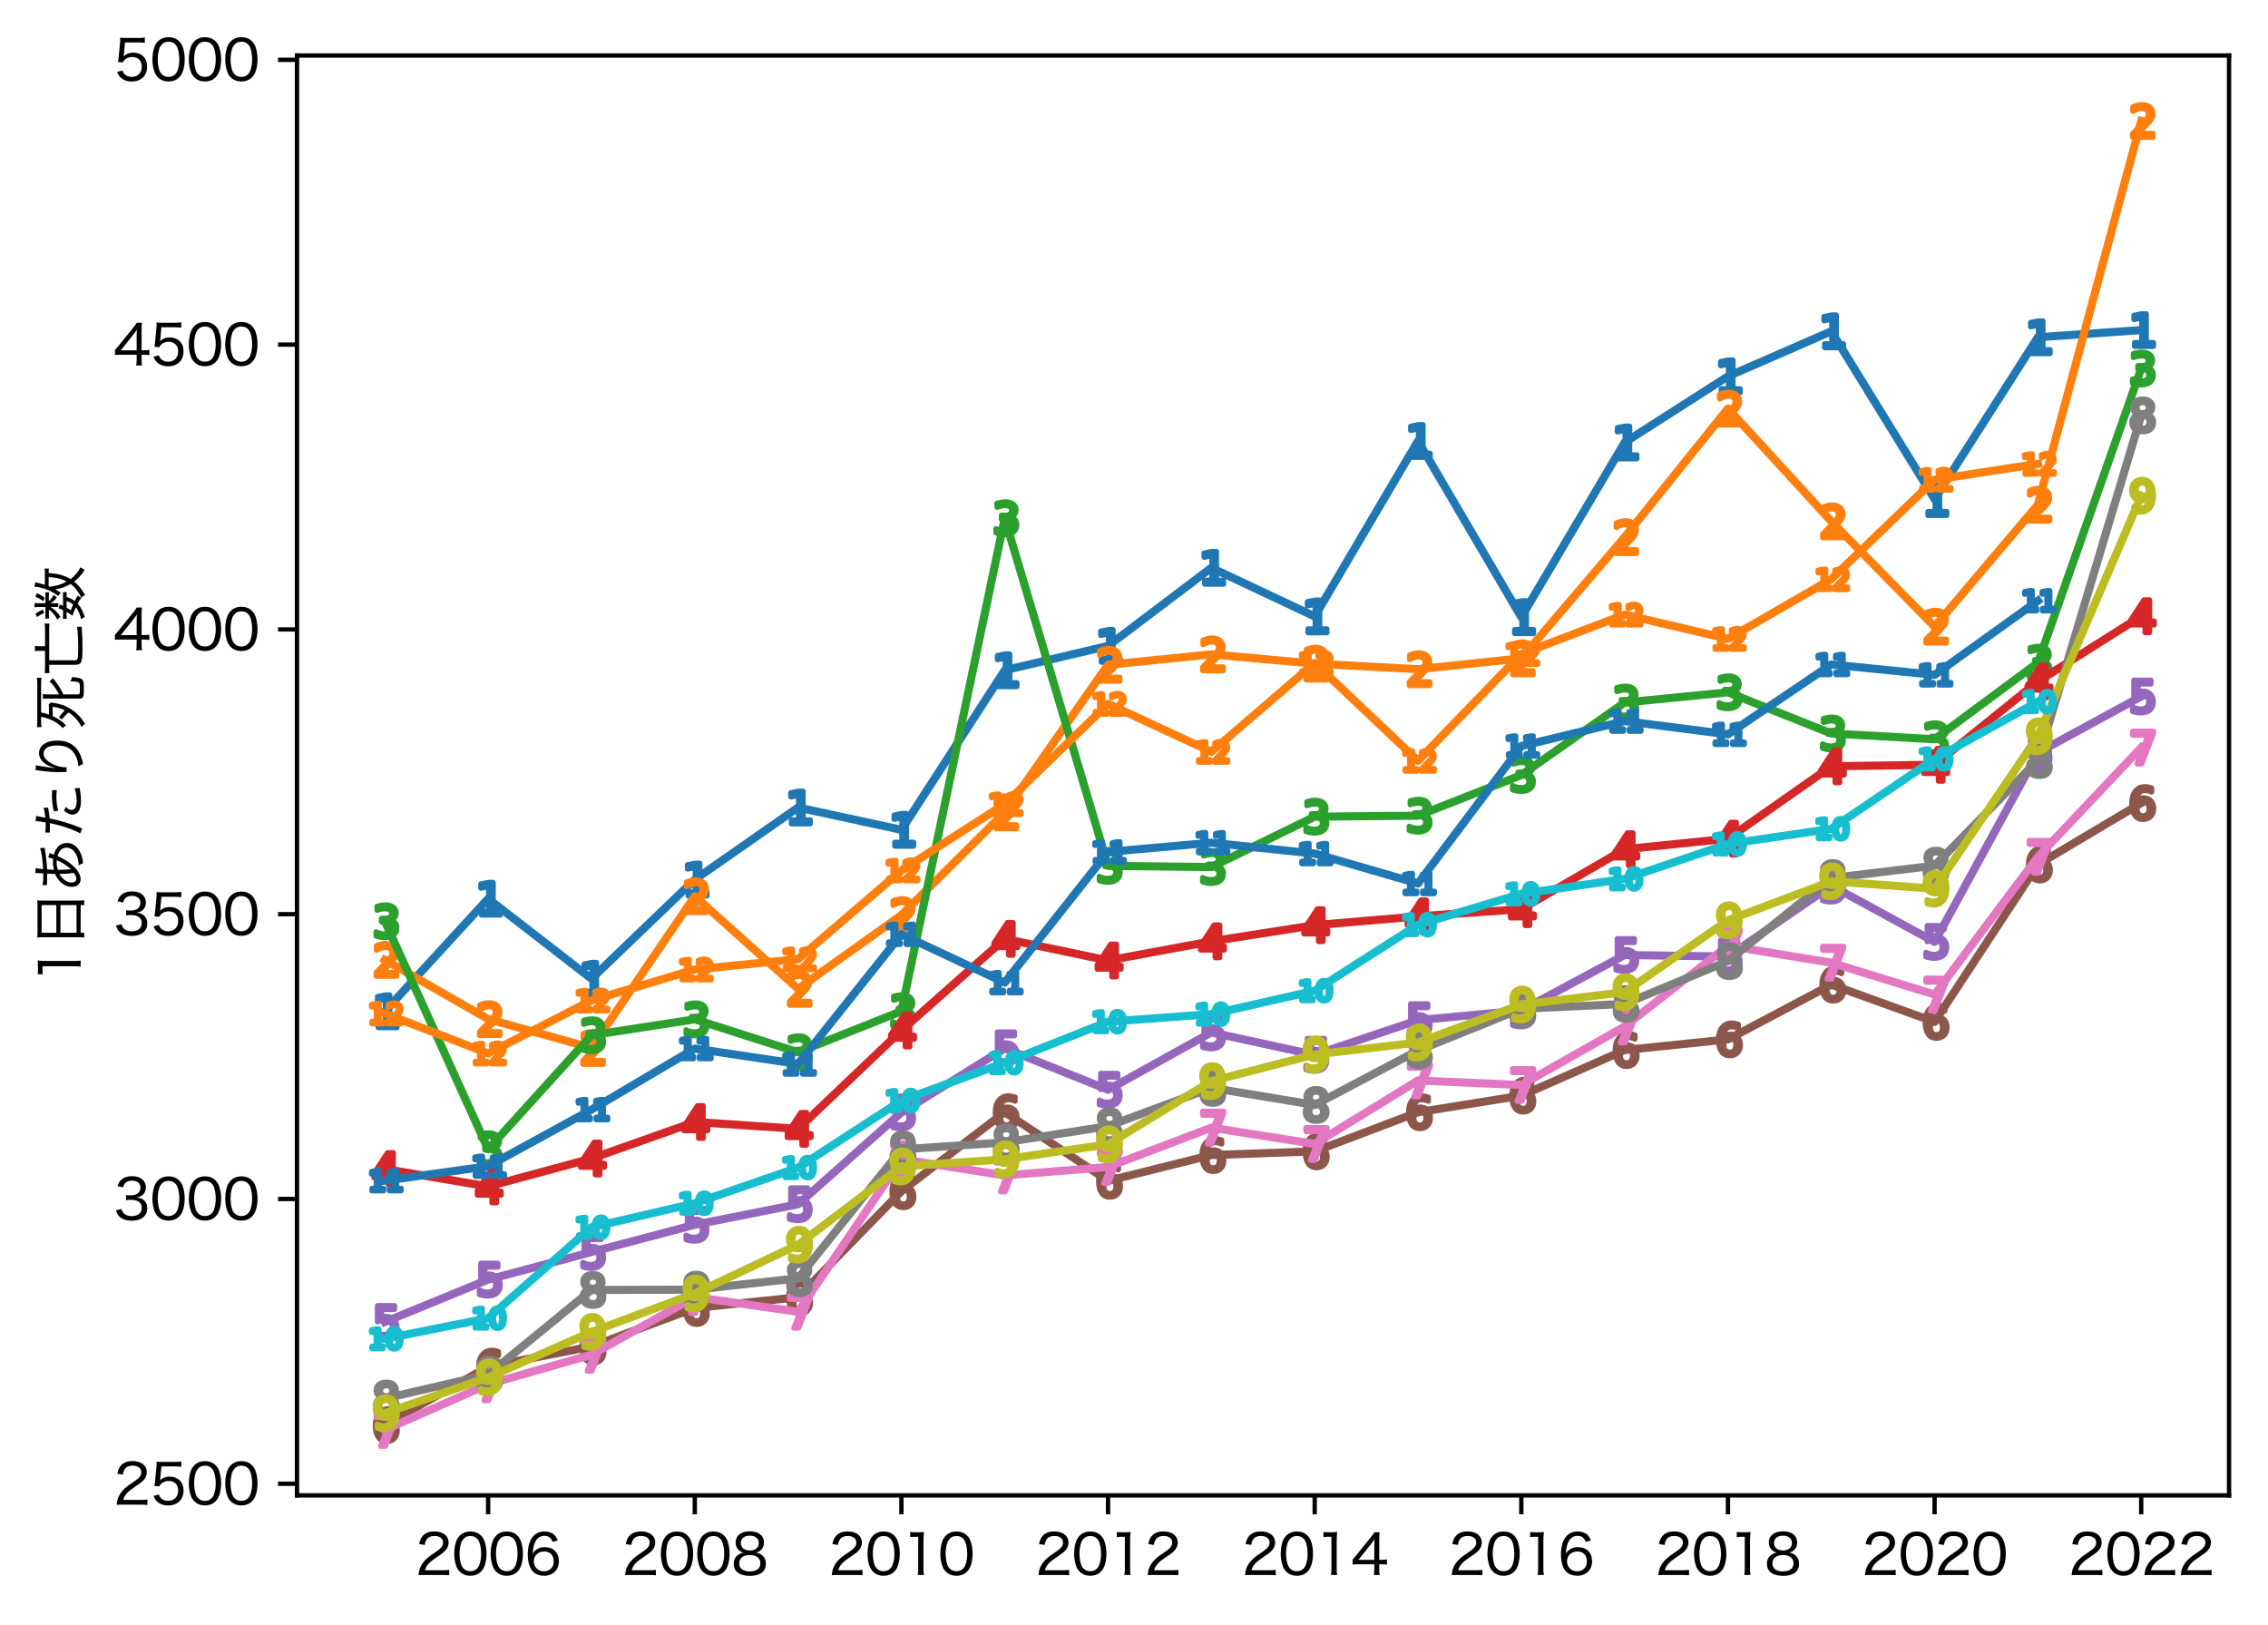 <?xml version="1.0" encoding="utf-8" standalone="no"?>
<!DOCTYPE svg PUBLIC "-//W3C//DTD SVG 1.1//EN"
  "http://www.w3.org/Graphics/SVG/1.1/DTD/svg11.dtd">
<svg xmlns:xlink="http://www.w3.org/1999/xlink" width="419.218pt" height="300.331pt" viewBox="0 0 419.218 300.331" xmlns="http://www.w3.org/2000/svg" version="1.1">
 <defs>
  <style type="text/css">*{stroke-linejoin: round; stroke-linecap: butt}</style>
 </defs>
 <g id="figure_1">
  <g id="patch_1">
   <path d="M 0 300.331 
L 419.218 300.331 
L 419.218 0 
L 0 0 
z
" style="fill: #ffffff"/>
  </g>
  <g id="axes_1">
   <g id="patch_2">
    <path d="M 54.898 276.372 
L 412.018 276.372 
L 412.018 10.26 
L 54.898 10.26 
z
" style="fill: #ffffff"/>
   </g>
   <g id="matplotlib.axis_1">
    <g id="xtick_1">
     <g id="line2d_1">
      <defs>
       <path id="m4037889932" d="M 0 0 
L 0 3.5 
" style="stroke: #000000; stroke-width: 0.8"/>
      </defs>
      <g>
       <use xlink:href="#m4037889932" x="90.228" y="276.372" style="stroke: #000000; stroke-width: 0.8"/>
      </g>
     </g>
     <g id="text_1">
      <!-- 2006 -->
      <g transform="translate(76.769 291.081) scale(0.1 -0.1)">
       <defs>
        <path id="HiraginoSans-W4-32" d="M 3078 0 
C 3424 0 3642 -6 3917 -32 
L 3917 589 
C 3693 557 3430 544 3091 544 
L 1114 544 
C 1280 1114 1606 1478 2451 2042 
C 3181 2528 3341 2656 3546 2912 
C 3738 3142 3846 3443 3846 3744 
C 3846 4525 3200 5030 2202 5030 
C 1613 5030 1158 4858 858 4518 
C 640 4269 531 4026 442 3565 
L 1088 3469 
C 1139 3782 1190 3936 1306 4102 
C 1491 4371 1792 4506 2208 4506 
C 2816 4506 3206 4211 3206 3744 
C 3206 3360 2995 3085 2387 2675 
C 1754 2246 1600 2138 1389 1952 
C 979 1594 710 1229 544 806 
C 448 563 429 461 365 -26 
C 576 -6 678 0 1107 0 
L 3078 0 
z
" transform="scale(0.016)"/>
        <path id="HiraginoSans-W4-30" d="M 2144 -90 
C 2758 -90 3232 141 3565 602 
C 3846 998 4019 1696 4019 2464 
C 4019 3002 3936 3501 3770 3949 
C 3693 4160 3558 4371 3379 4550 
C 3078 4858 2650 5024 2157 5024 
C 1498 5024 986 4742 666 4205 
C 435 3834 288 3142 288 2458 
C 288 1939 371 1434 538 986 
C 614 768 749 563 928 384 
C 1242 70 1651 -90 2144 -90 
z
M 2144 4499 
C 2592 4499 2918 4307 3123 3923 
C 3283 3629 3398 3014 3398 2470 
C 3398 2022 3341 1619 3213 1235 
C 3155 1043 3046 870 2912 730 
C 2726 538 2458 435 2150 435 
C 1734 435 1414 614 1197 973 
C 1024 1261 902 1875 902 2451 
C 902 2906 966 3328 1088 3699 
C 1139 3866 1235 4026 1370 4173 
C 1568 4397 1818 4499 2144 4499 
z
" transform="scale(0.016)"/>
        <path id="HiraginoSans-W4-36" d="M 3846 3994 
C 3706 4301 3616 4442 3462 4602 
C 3187 4877 2784 5024 2304 5024 
C 1683 5024 1222 4794 864 4307 
C 557 3891 371 3162 371 2355 
C 371 1446 614 704 1043 320 
C 1331 58 1773 -90 2253 -90 
C 3277 -90 3968 589 3968 1587 
C 3968 2586 3334 3213 2323 3213 
C 1894 3213 1568 3104 1274 2854 
C 1133 2739 1062 2656 941 2458 
C 979 3085 1043 3392 1210 3763 
C 1434 4262 1798 4518 2285 4518 
C 2765 4518 3040 4314 3238 3821 
L 3846 3994 
z
M 2266 2714 
C 2950 2714 3366 2285 3366 1574 
C 3366 1325 3309 1088 3206 922 
C 3008 614 2643 422 2234 422 
C 1568 422 1069 915 1069 1574 
C 1069 2234 1574 2714 2266 2714 
z
" transform="scale(0.016)"/>
       </defs>
       <use xlink:href="#HiraginoSans-W4-32"/>
       <use xlink:href="#HiraginoSans-W4-30" x="67.3"/>
       <use xlink:href="#HiraginoSans-W4-30" x="134.6"/>
       <use xlink:href="#HiraginoSans-W4-36" x="201.9"/>
      </g>
     </g>
    </g>
    <g id="xtick_2">
     <g id="line2d_2">
      <g>
       <use xlink:href="#m4037889932" x="128.423" y="276.372" style="stroke: #000000; stroke-width: 0.8"/>
      </g>
     </g>
     <g id="text_2">
      <!-- 2008 -->
      <g transform="translate(114.964 291.081) scale(0.1 -0.1)">
       <defs>
        <path id="HiraginoSans-W4-38" d="M 1446 2586 
C 1203 2547 1056 2490 851 2355 
C 480 2106 294 1754 294 1299 
C 294 397 966 -102 2163 -102 
C 3347 -102 4006 397 4006 1299 
C 4006 1728 3853 2061 3539 2304 
C 3322 2470 3136 2547 2867 2586 
C 3437 2714 3789 3162 3789 3757 
C 3789 4550 3162 5043 2150 5043 
C 1146 5043 512 4544 512 3750 
C 512 3162 877 2701 1446 2586 
z
M 2150 4538 
C 2784 4538 3187 4211 3187 3699 
C 3187 3155 2797 2829 2157 2829 
C 1510 2829 1114 3162 1114 3699 
C 1114 4211 1523 4538 2150 4538 
z
M 2157 2304 
C 2912 2304 3373 1939 3373 1344 
C 3373 749 2925 410 2144 410 
C 1376 410 928 749 928 1338 
C 928 1939 1389 2304 2157 2304 
z
" transform="scale(0.016)"/>
       </defs>
       <use xlink:href="#HiraginoSans-W4-32"/>
       <use xlink:href="#HiraginoSans-W4-30" x="67.3"/>
       <use xlink:href="#HiraginoSans-W4-30" x="134.6"/>
       <use xlink:href="#HiraginoSans-W4-38" x="201.9"/>
      </g>
     </g>
    </g>
    <g id="xtick_3">
     <g id="line2d_3">
      <g>
       <use xlink:href="#m4037889932" x="166.618" y="276.372" style="stroke: #000000; stroke-width: 0.8"/>
      </g>
     </g>
     <g id="text_3">
      <!-- 2010 -->
      <g transform="translate(153.158 291.081) scale(0.1 -0.1)">
       <defs>
        <path id="HiraginoSans-W4-31" d="M 1018 4371 
C 1222 4397 1389 4410 1606 4410 
L 1939 4410 
L 1939 755 
C 1939 454 1926 237 1888 0 
L 2598 0 
C 2560 250 2547 448 2547 755 
L 2547 3904 
C 2547 4256 2566 4582 2605 4966 
C 2387 4941 2278 4934 2035 4934 
L 1581 4934 
C 1325 4934 1197 4941 1018 4966 
L 1018 4371 
z
" transform="scale(0.016)"/>
       </defs>
       <use xlink:href="#HiraginoSans-W4-32"/>
       <use xlink:href="#HiraginoSans-W4-30" x="67.3"/>
       <use xlink:href="#HiraginoSans-W4-31" x="134.6"/>
       <use xlink:href="#HiraginoSans-W4-30" x="201.9"/>
      </g>
     </g>
    </g>
    <g id="xtick_4">
     <g id="line2d_4">
      <g>
       <use xlink:href="#m4037889932" x="204.812" y="276.372" style="stroke: #000000; stroke-width: 0.8"/>
      </g>
     </g>
     <g id="text_4">
      <!-- 2012 -->
      <g transform="translate(191.353 291.081) scale(0.1 -0.1)">
       <use xlink:href="#HiraginoSans-W4-32"/>
       <use xlink:href="#HiraginoSans-W4-30" x="67.3"/>
       <use xlink:href="#HiraginoSans-W4-31" x="134.6"/>
       <use xlink:href="#HiraginoSans-W4-32" x="201.9"/>
      </g>
     </g>
    </g>
    <g id="xtick_5">
     <g id="line2d_5">
      <g>
       <use xlink:href="#m4037889932" x="243.007" y="276.372" style="stroke: #000000; stroke-width: 0.8"/>
      </g>
     </g>
     <g id="text_5">
      <!-- 2014 -->
      <g transform="translate(229.538 291.081) scale(0.1 -0.1)">
       <defs>
        <path id="HiraginoSans-W4-34" d="M 179 1210 
C 403 1229 589 1235 954 1235 
L 2688 1235 
L 2688 710 
C 2688 410 2675 218 2630 0 
L 3309 0 
C 3270 230 3258 390 3258 704 
L 3258 1235 
L 3494 1235 
C 3763 1235 3910 1222 4154 1190 
L 4154 1798 
C 3917 1766 3750 1754 3494 1754 
L 3258 1754 
L 3258 3853 
C 3258 4358 3264 4544 3296 4934 
L 2701 4934 
C 2560 4704 2445 4550 2214 4269 
L 621 2298 
C 467 2099 326 1939 179 1773 
L 179 1210 
z
M 2688 1747 
L 858 1747 
L 2259 3514 
C 2464 3763 2592 3936 2720 4128 
C 2694 3814 2688 3622 2688 3283 
L 2688 1747 
z
" transform="scale(0.016)"/>
       </defs>
       <use xlink:href="#HiraginoSans-W4-32"/>
       <use xlink:href="#HiraginoSans-W4-30" x="67.3"/>
       <use xlink:href="#HiraginoSans-W4-31" x="134.6"/>
       <use xlink:href="#HiraginoSans-W4-34" x="201.9"/>
      </g>
     </g>
    </g>
    <g id="xtick_6">
     <g id="line2d_6">
      <g>
       <use xlink:href="#m4037889932" x="281.202" y="276.372" style="stroke: #000000; stroke-width: 0.8"/>
      </g>
     </g>
     <g id="text_6">
      <!-- 2016 -->
      <g transform="translate(267.742 291.081) scale(0.1 -0.1)">
       <use xlink:href="#HiraginoSans-W4-32"/>
       <use xlink:href="#HiraginoSans-W4-30" x="67.3"/>
       <use xlink:href="#HiraginoSans-W4-31" x="134.6"/>
       <use xlink:href="#HiraginoSans-W4-36" x="201.9"/>
      </g>
     </g>
    </g>
    <g id="xtick_7">
     <g id="line2d_7">
      <g>
       <use xlink:href="#m4037889932" x="319.396" y="276.372" style="stroke: #000000; stroke-width: 0.8"/>
      </g>
     </g>
     <g id="text_7">
      <!-- 2018 -->
      <g transform="translate(305.937 291.081) scale(0.1 -0.1)">
       <use xlink:href="#HiraginoSans-W4-32"/>
       <use xlink:href="#HiraginoSans-W4-30" x="67.3"/>
       <use xlink:href="#HiraginoSans-W4-31" x="134.6"/>
       <use xlink:href="#HiraginoSans-W4-38" x="201.9"/>
      </g>
     </g>
    </g>
    <g id="xtick_8">
     <g id="line2d_8">
      <g>
       <use xlink:href="#m4037889932" x="357.591" y="276.372" style="stroke: #000000; stroke-width: 0.8"/>
      </g>
     </g>
     <g id="text_8">
      <!-- 2020 -->
      <g transform="translate(344.132 291.081) scale(0.1 -0.1)">
       <use xlink:href="#HiraginoSans-W4-32"/>
       <use xlink:href="#HiraginoSans-W4-30" x="67.3"/>
       <use xlink:href="#HiraginoSans-W4-32" x="134.6"/>
       <use xlink:href="#HiraginoSans-W4-30" x="201.9"/>
      </g>
     </g>
    </g>
    <g id="xtick_9">
     <g id="line2d_9">
      <g>
       <use xlink:href="#m4037889932" x="395.786" y="276.372" style="stroke: #000000; stroke-width: 0.8"/>
      </g>
     </g>
     <g id="text_9">
      <!-- 2022 -->
      <g transform="translate(382.326 291.081) scale(0.1 -0.1)">
       <use xlink:href="#HiraginoSans-W4-32"/>
       <use xlink:href="#HiraginoSans-W4-30" x="67.3"/>
       <use xlink:href="#HiraginoSans-W4-32" x="134.6"/>
       <use xlink:href="#HiraginoSans-W4-32" x="201.9"/>
      </g>
     </g>
    </g>
   </g>
   <g id="matplotlib.axis_2">
    <g id="ytick_1">
     <g id="line2d_10">
      <defs>
       <path id="mbefa7b9bda" d="M 0 0 
L -3.5 0 
" style="stroke: #000000; stroke-width: 0.8"/>
      </defs>
      <g>
       <use xlink:href="#mbefa7b9bda" x="54.898" y="274.226" style="stroke: #000000; stroke-width: 0.8"/>
      </g>
     </g>
     <g id="text_10">
      <!-- 2500 -->
      <g transform="translate(20.98 278.08) scale(0.1 -0.1)">
       <defs>
        <path id="HiraginoSans-W4-35" d="M 1331 4416 
L 2835 4416 
C 3155 4416 3366 4403 3622 4365 
L 3622 4986 
C 3360 4947 3206 4934 2829 4934 
L 1446 4934 
C 1082 4934 954 4941 762 4966 
C 774 4768 774 4762 774 4742 
C 774 4563 774 4518 749 4307 
L 608 2822 
C 589 2566 570 2445 518 2157 
L 1088 2106 
C 1146 2240 1178 2291 1261 2374 
C 1485 2605 1811 2739 2131 2739 
C 2842 2739 3264 2317 3264 1613 
C 3264 902 2803 435 2106 435 
C 1747 435 1440 563 1235 794 
C 1146 902 1101 986 1037 1171 
L 410 1005 
C 557 685 646 544 813 378 
C 1133 64 1562 -96 2099 -96 
C 3194 -96 3885 576 3885 1638 
C 3885 2605 3245 3238 2272 3238 
C 1830 3238 1472 3098 1158 2803 
C 1197 2982 1197 2982 1203 3091 
L 1331 4416 
z
" transform="scale(0.016)"/>
       </defs>
       <use xlink:href="#HiraginoSans-W4-32"/>
       <use xlink:href="#HiraginoSans-W4-35" x="67.3"/>
       <use xlink:href="#HiraginoSans-W4-30" x="134.6"/>
       <use xlink:href="#HiraginoSans-W4-30" x="201.9"/>
      </g>
     </g>
    </g>
    <g id="ytick_2">
     <g id="line2d_11">
      <g>
       <use xlink:href="#mbefa7b9bda" x="54.898" y="221.591" style="stroke: #000000; stroke-width: 0.8"/>
      </g>
     </g>
     <g id="text_11">
      <!-- 3000 -->
      <g transform="translate(20.98 225.446) scale(0.1 -0.1)">
       <defs>
        <path id="HiraginoSans-W4-33" d="M 282 1101 
C 397 768 474 621 621 448 
C 934 90 1434 -96 2112 -96 
C 2720 -96 3213 70 3533 384 
C 3770 614 3904 954 3904 1306 
C 3904 1677 3802 1958 3597 2182 
C 3379 2419 3130 2528 2688 2586 
C 2995 2650 3130 2701 3290 2816 
C 3578 3021 3738 3366 3738 3757 
C 3738 4538 3117 5043 2157 5043 
C 1594 5043 1146 4883 845 4576 
C 666 4390 582 4237 467 3891 
L 1107 3757 
C 1171 3981 1216 4083 1306 4192 
C 1478 4416 1741 4525 2125 4525 
C 2746 4525 3110 4224 3110 3725 
C 3110 3482 3021 3264 2867 3110 
C 2669 2918 2374 2829 1965 2829 
C 1779 2829 1613 2842 1459 2861 
L 1459 2272 
C 1651 2298 1811 2310 2003 2310 
C 2829 2310 3264 1990 3264 1376 
C 3264 794 2816 429 2106 429 
C 1779 429 1510 506 1293 666 
C 1107 800 1024 928 928 1248 
L 282 1101 
z
" transform="scale(0.016)"/>
       </defs>
       <use xlink:href="#HiraginoSans-W4-33"/>
       <use xlink:href="#HiraginoSans-W4-30" x="67.3"/>
       <use xlink:href="#HiraginoSans-W4-30" x="134.6"/>
       <use xlink:href="#HiraginoSans-W4-30" x="201.9"/>
      </g>
     </g>
    </g>
    <g id="ytick_3">
     <g id="line2d_12">
      <g>
       <use xlink:href="#mbefa7b9bda" x="54.898" y="168.957" style="stroke: #000000; stroke-width: 0.8"/>
      </g>
     </g>
     <g id="text_12">
      <!-- 3500 -->
      <g transform="translate(20.98 172.812) scale(0.1 -0.1)">
       <use xlink:href="#HiraginoSans-W4-33"/>
       <use xlink:href="#HiraginoSans-W4-35" x="67.3"/>
       <use xlink:href="#HiraginoSans-W4-30" x="134.6"/>
       <use xlink:href="#HiraginoSans-W4-30" x="201.9"/>
      </g>
     </g>
    </g>
    <g id="ytick_4">
     <g id="line2d_13">
      <g>
       <use xlink:href="#mbefa7b9bda" x="54.898" y="116.323" style="stroke: #000000; stroke-width: 0.8"/>
      </g>
     </g>
     <g id="text_13">
      <!-- 4000 -->
      <g transform="translate(20.959 120.178) scale(0.1 -0.1)">
       <use xlink:href="#HiraginoSans-W4-34"/>
       <use xlink:href="#HiraginoSans-W4-30" x="67.5"/>
       <use xlink:href="#HiraginoSans-W4-30" x="134.8"/>
       <use xlink:href="#HiraginoSans-W4-30" x="202.1"/>
      </g>
     </g>
    </g>
    <g id="ytick_5">
     <g id="line2d_14">
      <g>
       <use xlink:href="#mbefa7b9bda" x="54.898" y="63.689" style="stroke: #000000; stroke-width: 0.8"/>
      </g>
     </g>
     <g id="text_14">
      <!-- 4500 -->
      <g transform="translate(20.959 67.544) scale(0.1 -0.1)">
       <use xlink:href="#HiraginoSans-W4-34"/>
       <use xlink:href="#HiraginoSans-W4-35" x="67.5"/>
       <use xlink:href="#HiraginoSans-W4-30" x="134.8"/>
       <use xlink:href="#HiraginoSans-W4-30" x="202.1"/>
      </g>
     </g>
    </g>
    <g id="ytick_6">
     <g id="line2d_15">
      <g>
       <use xlink:href="#mbefa7b9bda" x="54.898" y="11.055" style="stroke: #000000; stroke-width: 0.8"/>
      </g>
     </g>
     <g id="text_15">
      <!-- 5000 -->
      <g transform="translate(20.98 14.909) scale(0.1 -0.1)">
       <use xlink:href="#HiraginoSans-W4-35"/>
       <use xlink:href="#HiraginoSans-W4-30" x="67.3"/>
       <use xlink:href="#HiraginoSans-W4-30" x="134.6"/>
       <use xlink:href="#HiraginoSans-W4-30" x="201.9"/>
      </g>
     </g>
    </g>
    <g id="text_16">
     <!-- 1日あたり死亡数 -->
     <g transform="translate(14.909 181.681) rotate(-90) scale(0.1 -0.1)">
      <defs>
       <path id="HiraginoSans-W4-65e5" d="M 1082 301 
C 1082 13 1069 -211 1043 -410 
L 1600 -410 
L 1600 0 
L 4800 0 
L 4800 -410 
L 5357 -410 
C 5331 -198 5318 -13 5318 307 
L 5318 4410 
C 5318 4653 5325 4826 5350 5018 
C 5165 4992 4979 4986 4678 4986 
L 1747 4986 
C 1453 4986 1254 4992 1050 5018 
C 1069 4826 1082 4621 1082 4371 
L 1082 301 
z
M 1600 4512 
L 4800 4512 
L 4800 2810 
L 1600 2810 
L 1600 4512 
z
M 1600 2336 
L 4800 2336 
L 4800 474 
L 1600 474 
L 1600 2336 
z
" transform="scale(0.016)"/>
       <path id="HiraginoSans-W4-3042" d="M 851 3891 
C 902 3898 941 3898 966 3898 
C 979 3898 1024 3898 1082 3891 
C 1600 3872 1894 3866 1965 3866 
L 2176 3866 
C 2150 3418 2150 3418 2144 2957 
C 1210 2547 653 1824 653 1011 
C 653 422 1011 0 1517 0 
C 1978 0 2458 250 2963 755 
C 3482 1267 3840 1830 4211 2675 
C 4838 2502 5178 2138 5178 1626 
C 5178 1082 4781 634 4090 390 
C 3782 288 3520 243 3136 230 
C 3277 19 3315 -70 3379 -282 
C 3949 -218 4314 -115 4691 77 
C 5370 422 5722 941 5722 1594 
C 5722 2336 5216 2899 4365 3098 
C 4486 3398 4550 3558 4563 3584 
L 4038 3738 
C 4013 3565 3968 3386 3891 3187 
C 3731 3200 3654 3206 3533 3206 
C 3213 3206 2963 3174 2630 3091 
C 2630 3341 2637 3392 2669 3878 
C 3264 3898 4211 4000 4934 4122 
C 5050 4141 5075 4147 5165 4154 
L 5133 4685 
C 4646 4518 3731 4384 2701 4333 
C 2746 4813 2771 5024 2829 5197 
L 2246 5235 
C 2253 5184 2259 5152 2259 5133 
C 2259 5075 2246 4845 2240 4768 
C 2214 4454 2214 4454 2202 4314 
C 2093 4314 2067 4314 2048 4314 
C 1478 4314 1133 4339 858 4410 
L 851 3891 
z
M 2150 2458 
C 2150 1741 2189 1267 2272 806 
C 2010 589 1805 499 1587 499 
C 1325 499 1152 717 1152 1050 
C 1152 1357 1280 1670 1517 1952 
C 1683 2150 1850 2285 2150 2458 
z
M 2694 1126 
C 2694 1146 2694 1152 2694 1165 
C 2694 1190 2688 1248 2682 1312 
C 2637 1766 2630 1850 2618 2630 
C 2880 2726 3181 2778 3462 2778 
C 3590 2778 3622 2778 3738 2765 
C 3482 2170 3258 1805 2861 1325 
C 2752 1190 2752 1190 2707 1126 
L 2694 1126 
z
" transform="scale(0.016)"/>
       <path id="HiraginoSans-W4-305f" d="M 672 3565 
C 768 3565 768 3565 787 3565 
C 800 3565 813 3565 832 3565 
C 1005 3558 1178 3552 1229 3552 
C 1440 3552 1677 3558 1760 3558 
C 1510 2259 1043 877 576 51 
L 1139 -186 
C 1485 640 1664 1133 1869 1818 
C 2048 2406 2214 3104 2304 3584 
C 2637 3610 3059 3667 3373 3731 
C 3507 3757 3507 3757 3558 3763 
L 3533 4288 
C 3219 4186 2880 4128 2394 4077 
C 2426 4243 2438 4314 2477 4531 
C 2554 4986 2554 4986 2592 5139 
L 1990 5203 
L 1990 5120 
C 1990 4922 1939 4550 1850 4045 
C 1677 4038 1600 4038 1498 4038 
C 1146 4038 890 4058 678 4096 
L 672 3565 
z
M 5574 3296 
C 5107 3315 5018 3315 4896 3315 
C 4307 3315 3910 3264 3142 3104 
L 3194 2592 
C 3795 2746 4224 2803 4813 2803 
C 5094 2803 5274 2790 5581 2752 
L 5574 3296 
z
M 3194 1926 
C 2854 1472 2752 1248 2752 954 
C 2752 301 3315 -38 4384 -38 
C 4736 -38 5062 -6 5536 70 
C 5754 109 5754 109 5830 122 
L 5779 691 
C 5414 557 4832 461 4358 461 
C 3667 461 3283 659 3283 1011 
C 3283 1114 3315 1248 3366 1357 
C 3411 1453 3450 1504 3635 1722 
L 3194 1926 
z
" transform="scale(0.016)"/>
       <path id="HiraginoSans-W4-308a" d="M 1875 2963 
C 1894 3187 1907 3328 1965 3731 
C 2125 4851 2144 4941 2221 5165 
L 1632 5210 
C 1632 5133 1632 5101 1619 5005 
C 1453 3827 1408 3283 1408 2637 
C 1408 2560 1421 1875 1421 1811 
C 1427 1747 1427 1709 1427 1690 
C 1427 1677 1427 1651 1421 1619 
L 1971 1632 
C 1971 1715 1971 1754 1971 1786 
C 1971 2266 2086 2746 2323 3213 
C 2675 3923 3085 4282 3539 4282 
C 4141 4282 4486 3712 4486 2714 
C 4486 1702 4141 1050 3392 634 
C 3008 422 2675 326 2061 243 
C 2208 51 2253 -26 2349 -282 
C 2816 -186 3206 -58 3520 90 
C 4518 570 5050 1459 5050 2637 
C 5050 3347 4928 3827 4646 4237 
C 4384 4614 4026 4806 3590 4806 
C 3104 4806 2682 4544 2330 4032 
C 2150 3763 2029 3482 1946 3136 
C 1914 3008 1914 3008 1901 2963 
L 1875 2963 
z
" transform="scale(0.016)"/>
       <path id="HiraginoSans-W4-6b7b" d="M 1229 2163 
C 1555 1920 1754 1734 2048 1395 
C 1626 742 1133 301 371 -109 
C 518 -218 602 -307 723 -506 
C 1504 -38 2061 499 2477 1190 
C 2848 1792 3053 2394 3162 3168 
C 3168 3213 3174 3251 3174 3277 
C 3194 3379 3194 3379 3200 3437 
L 2970 3680 
C 2842 3667 2720 3661 2477 3661 
L 1798 3661 
C 1907 3962 1965 4173 2054 4570 
L 5350 4570 
C 5606 4570 5850 4557 6054 4531 
L 6054 5050 
C 5850 5024 5606 5011 5350 5011 
L 1056 5011 
C 781 5011 570 5024 352 5050 
L 352 4531 
C 563 4557 781 4570 1005 4570 
L 1555 4570 
C 1459 4109 1382 3859 1235 3507 
C 979 2899 678 2464 243 2086 
C 378 1952 435 1869 538 1677 
C 1043 2163 1325 2566 1626 3232 
L 2707 3232 
C 2605 2605 2509 2278 2298 1830 
C 2048 2074 1811 2278 1504 2509 
L 1229 2163 
z
M 4134 1997 
C 4787 2310 5242 2592 5760 3008 
C 5901 3117 5901 3117 5997 3187 
L 5638 3603 
C 5370 3258 4800 2842 4134 2496 
L 4134 3738 
C 4134 3981 4147 4173 4173 4365 
L 3622 4365 
C 3648 4192 3654 4045 3654 3782 
L 3654 134 
C 3654 -301 3808 -371 4787 -371 
C 5952 -371 6029 -294 6131 998 
C 5971 1030 5818 1088 5651 1197 
C 5626 589 5594 365 5523 243 
C 5446 115 5299 83 4781 83 
C 4448 83 4250 102 4186 141 
C 4147 160 4134 192 4134 275 
L 4134 1997 
z
" transform="scale(0.016)"/>
       <path id="HiraginoSans-W4-4ea1" d="M 2918 4115 
L 1082 4115 
C 755 4115 550 4128 346 4160 
L 346 3597 
C 525 3622 762 3635 1082 3635 
L 1299 3635 
L 1299 666 
C 1299 275 1402 51 1632 -51 
C 1901 -179 2246 -211 3238 -211 
C 4243 -211 4243 -211 5702 -122 
L 5696 416 
C 5030 320 4307 282 3181 282 
C 2458 282 2138 307 1971 371 
C 1862 416 1824 499 1824 691 
L 1824 3635 
L 5331 3635 
C 5664 3635 5888 3622 6067 3597 
L 6067 4160 
C 5856 4128 5632 4115 5318 4115 
L 3443 4115 
L 3443 4730 
C 3443 4966 3456 5139 3488 5286 
L 2874 5286 
C 2906 5101 2918 4928 2918 4723 
L 2918 4115 
z
" transform="scale(0.016)"/>
       <path id="HiraginoSans-W4-6570" d="M 6170 4173 
C 6003 4141 5862 4134 5568 4134 
L 4288 4134 
C 4365 4384 4435 4627 4512 4947 
C 4557 5126 4563 5152 4595 5235 
L 4077 5344 
C 4070 5158 4032 4934 3974 4672 
C 3782 3853 3437 3130 2995 2598 
C 3142 2509 3226 2438 3354 2291 
C 3526 2515 3610 2643 3770 2931 
C 3904 2176 4070 1702 4397 1158 
C 4013 653 3526 275 2803 -77 
C 2944 -218 3021 -326 3110 -506 
C 3776 -141 4256 250 4666 755 
C 5069 230 5485 -141 6035 -467 
C 6138 -237 6202 -128 6317 13 
C 5747 314 5338 653 4954 1158 
C 5171 1523 5325 1875 5440 2304 
C 5562 2739 5613 3078 5651 3699 
C 5920 3699 6035 3693 6170 3667 
L 6170 4173 
z
M 5184 3699 
C 5133 2797 4992 2214 4672 1600 
C 4358 2170 4192 2707 4064 3539 
C 4096 3610 4102 3629 4128 3699 
L 5184 3699 
z
M 3046 339 
C 2752 512 2656 570 2419 685 
C 2643 992 2746 1190 2880 1626 
L 2963 1626 
C 3187 1626 3309 1619 3443 1594 
L 3443 2067 
C 3328 2042 3206 2035 2989 2035 
L 1862 2035 
C 1926 2176 1958 2234 2029 2426 
L 1562 2528 
C 1485 2285 1453 2202 1382 2035 
L 832 2035 
C 608 2035 493 2042 365 2067 
L 365 1594 
C 499 1619 614 1626 832 1626 
L 1165 1626 
C 1005 1344 941 1248 723 954 
C 1203 774 1402 691 1702 550 
C 1376 294 902 83 326 -58 
C 429 -205 493 -314 563 -480 
C 1325 -224 1715 -19 2112 346 
C 2432 173 2502 122 2778 -77 
L 3046 339 
z
M 2419 1626 
C 2310 1306 2214 1120 2022 870 
C 1818 960 1709 1005 1357 1146 
C 1504 1370 1549 1440 1651 1626 
L 2419 1626 
z
M 2163 4070 
L 2163 4902 
C 2163 5075 2170 5203 2189 5325 
L 1696 5325 
C 1722 5184 1728 5075 1728 4896 
L 1728 4070 
L 915 4070 
C 666 4070 531 4077 390 4102 
L 390 3642 
C 518 3667 678 3674 902 3674 
L 1434 3674 
C 1133 3258 864 3034 269 2688 
C 410 2566 486 2477 589 2317 
C 1184 2739 1408 2963 1747 3494 
C 1734 3366 1728 3258 1728 3162 
L 1728 2835 
C 1728 2752 1722 2662 1702 2586 
L 2182 2586 
C 2170 2662 2163 2758 2163 2848 
L 2163 3168 
C 2163 3258 2157 3347 2138 3494 
C 2355 3162 2490 3014 2848 2739 
C 2989 2970 3002 2982 3130 3110 
C 2816 3277 2566 3469 2406 3674 
L 2989 3674 
C 3200 3674 3309 3667 3418 3648 
L 3418 4096 
C 3322 4077 3200 4070 2995 4070 
L 2163 4070 
z
M 570 5056 
C 774 4768 896 4550 1024 4211 
L 1427 4371 
C 1286 4704 1190 4883 960 5210 
L 570 5056 
z
M 2918 5235 
C 2784 4883 2643 4634 2406 4333 
L 2790 4147 
C 3008 4442 3104 4608 3328 5050 
L 2918 5235 
z
" transform="scale(0.016)"/>
      </defs>
      <use xlink:href="#HiraginoSans-W4-31"/>
      <use xlink:href="#HiraginoSans-W4-65e5" x="67.3"/>
      <use xlink:href="#HiraginoSans-W4-3042" x="167.3"/>
      <use xlink:href="#HiraginoSans-W4-305f" x="267.3"/>
      <use xlink:href="#HiraginoSans-W4-308a" x="367.3"/>
      <use xlink:href="#HiraginoSans-W4-6b7b" x="467.3"/>
      <use xlink:href="#HiraginoSans-W4-4ea1" x="567.3"/>
      <use xlink:href="#HiraginoSans-W4-6570" x="667.3"/>
     </g>
    </g>
   </g>
   <g id="line2d_16">
    <path d="M 71.131 186.904 
L 90.228 166.098 
L 109.326 180.893 
L 128.423 162.56 
L 147.52 149.238 
L 166.618 153.367 
L 185.715 123.875 
L 204.812 119.376 
L 223.91 104.94 
L 243.007 113.929 
L 262.104 81.496 
L 281.202 114.055 
L 300.299 81.775 
L 319.396 69.553 
L 338.494 61.234 
L 357.591 92.244 
L 376.688 62.334 
L 395.786 61.006 
" clip-path="url(#pfd32e076a9)" style="fill: none; stroke: #1f77b4; stroke-width: 1.5; stroke-linecap: square"/>
    <defs>
     <path id="mc3a7571220" d="M -1.217 2.317 
L 0.109 2.317 
L 0.109 -2.261 
L -1.334 -1.971 
L -1.334 -2.711 
L 0.101 -3 
L 0.912 -3 
L 0.912 2.317 
L 2.238 2.317 
L 2.238 3 
L -1.217 3 
L -1.217 2.317 
z
" style="stroke: #1f77b4"/>
    </defs>
    <g clip-path="url(#pfd32e076a9)">
     <use xlink:href="#mc3a7571220" x="71.131" y="186.904" style="fill: #1f77b4; stroke: #1f77b4"/>
     <use xlink:href="#mc3a7571220" x="90.228" y="166.098" style="fill: #1f77b4; stroke: #1f77b4"/>
     <use xlink:href="#mc3a7571220" x="109.326" y="180.893" style="fill: #1f77b4; stroke: #1f77b4"/>
     <use xlink:href="#mc3a7571220" x="128.423" y="162.56" style="fill: #1f77b4; stroke: #1f77b4"/>
     <use xlink:href="#mc3a7571220" x="147.52" y="149.238" style="fill: #1f77b4; stroke: #1f77b4"/>
     <use xlink:href="#mc3a7571220" x="166.618" y="153.367" style="fill: #1f77b4; stroke: #1f77b4"/>
     <use xlink:href="#mc3a7571220" x="185.715" y="123.875" style="fill: #1f77b4; stroke: #1f77b4"/>
     <use xlink:href="#mc3a7571220" x="204.812" y="119.376" style="fill: #1f77b4; stroke: #1f77b4"/>
     <use xlink:href="#mc3a7571220" x="223.91" y="104.94" style="fill: #1f77b4; stroke: #1f77b4"/>
     <use xlink:href="#mc3a7571220" x="243.007" y="113.929" style="fill: #1f77b4; stroke: #1f77b4"/>
     <use xlink:href="#mc3a7571220" x="262.104" y="81.496" style="fill: #1f77b4; stroke: #1f77b4"/>
     <use xlink:href="#mc3a7571220" x="281.202" y="114.055" style="fill: #1f77b4; stroke: #1f77b4"/>
     <use xlink:href="#mc3a7571220" x="300.299" y="81.775" style="fill: #1f77b4; stroke: #1f77b4"/>
     <use xlink:href="#mc3a7571220" x="319.396" y="69.553" style="fill: #1f77b4; stroke: #1f77b4"/>
     <use xlink:href="#mc3a7571220" x="338.494" y="61.234" style="fill: #1f77b4; stroke: #1f77b4"/>
     <use xlink:href="#mc3a7571220" x="357.591" y="92.244" style="fill: #1f77b4; stroke: #1f77b4"/>
     <use xlink:href="#mc3a7571220" x="376.688" y="62.334" style="fill: #1f77b4; stroke: #1f77b4"/>
     <use xlink:href="#mc3a7571220" x="395.786" y="61.006" style="fill: #1f77b4; stroke: #1f77b4"/>
    </g>
   </g>
   <g id="line2d_17">
    <path d="M 71.131 177.401 
L 90.228 188.349 
L 109.326 193.673 
L 128.423 165.643 
L 147.52 182.751 
L 166.618 169.119 
L 185.715 150.129 
L 204.812 122.861 
L 223.91 120.94 
L 243.007 122.65 
L 262.104 123.684 
L 281.202 121.67 
L 300.299 99.277 
L 319.396 75.513 
L 338.494 96.352 
L 357.591 115.818 
L 376.688 93.281 
L 395.786 22.356 
" clip-path="url(#pfd32e076a9)" style="fill: none; stroke: #ff7f0e; stroke-width: 1.5; stroke-linecap: square"/>
    <defs>
     <path id="m6f875aa434" d="M -0.616 2.329 
L 2.167 2.329 
L 2.167 3 
L -1.575 3 
L -1.575 2.329 
Q -1.121 1.859 -0.338 1.069 
Q 0.447 0.277 0.647 0.047 
Q 1.03 -0.383 1.182 -0.681 
Q 1.335 -0.979 1.335 -1.267 
Q 1.335 -1.737 1.005 -2.032 
Q 0.675 -2.329 0.146 -2.329 
Q -0.229 -2.329 -0.646 -2.199 
Q -1.062 -2.069 -1.535 -1.804 
L -1.535 -2.61 
Q -1.054 -2.803 -0.636 -2.901 
Q -0.217 -3 0.131 -3 
Q 1.047 -3 1.591 -2.541 
Q 2.135 -2.084 2.135 -1.319 
Q 2.135 -0.955 1.999 -0.629 
Q 1.864 -0.304 1.504 0.138 
Q 1.405 0.253 0.876 0.8 
Q 0.348 1.347 -0.616 2.329 
z
" style="stroke: #ff7f0e"/>
    </defs>
    <g clip-path="url(#pfd32e076a9)">
     <use xlink:href="#m6f875aa434" x="71.131" y="177.401" style="fill: #ff7f0e; stroke: #ff7f0e"/>
     <use xlink:href="#m6f875aa434" x="90.228" y="188.349" style="fill: #ff7f0e; stroke: #ff7f0e"/>
     <use xlink:href="#m6f875aa434" x="109.326" y="193.673" style="fill: #ff7f0e; stroke: #ff7f0e"/>
     <use xlink:href="#m6f875aa434" x="128.423" y="165.643" style="fill: #ff7f0e; stroke: #ff7f0e"/>
     <use xlink:href="#m6f875aa434" x="147.52" y="182.751" style="fill: #ff7f0e; stroke: #ff7f0e"/>
     <use xlink:href="#m6f875aa434" x="166.618" y="169.119" style="fill: #ff7f0e; stroke: #ff7f0e"/>
     <use xlink:href="#m6f875aa434" x="185.715" y="150.129" style="fill: #ff7f0e; stroke: #ff7f0e"/>
     <use xlink:href="#m6f875aa434" x="204.812" y="122.861" style="fill: #ff7f0e; stroke: #ff7f0e"/>
     <use xlink:href="#m6f875aa434" x="223.91" y="120.94" style="fill: #ff7f0e; stroke: #ff7f0e"/>
     <use xlink:href="#m6f875aa434" x="243.007" y="122.65" style="fill: #ff7f0e; stroke: #ff7f0e"/>
     <use xlink:href="#m6f875aa434" x="262.104" y="123.684" style="fill: #ff7f0e; stroke: #ff7f0e"/>
     <use xlink:href="#m6f875aa434" x="281.202" y="121.67" style="fill: #ff7f0e; stroke: #ff7f0e"/>
     <use xlink:href="#m6f875aa434" x="300.299" y="99.277" style="fill: #ff7f0e; stroke: #ff7f0e"/>
     <use xlink:href="#m6f875aa434" x="319.396" y="75.513" style="fill: #ff7f0e; stroke: #ff7f0e"/>
     <use xlink:href="#m6f875aa434" x="338.494" y="96.352" style="fill: #ff7f0e; stroke: #ff7f0e"/>
     <use xlink:href="#m6f875aa434" x="357.591" y="115.818" style="fill: #ff7f0e; stroke: #ff7f0e"/>
     <use xlink:href="#m6f875aa434" x="376.688" y="93.281" style="fill: #ff7f0e; stroke: #ff7f0e"/>
     <use xlink:href="#m6f875aa434" x="395.786" y="22.356" style="fill: #ff7f0e; stroke: #ff7f0e"/>
    </g>
   </g>
   <g id="line2d_18">
    <path d="M 71.131 170.271 
L 90.228 212.406 
L 109.326 191.332 
L 128.423 188.388 
L 147.52 194.476 
L 166.618 186.887 
L 185.715 95.772 
L 204.812 160.026 
L 223.91 160.247 
L 243.007 150.933 
L 262.104 150.756 
L 281.202 143.245 
L 300.299 129.842 
L 319.396 127.953 
L 338.494 135.56 
L 357.591 136.63 
L 376.688 122.473 
L 395.786 68.107 
" clip-path="url(#pfd32e076a9)" style="fill: none; stroke: #2ca02c; stroke-width: 1.5; stroke-linecap: square"/>
    <defs>
     <path id="mcb23c533d9" d="M 1.013 -0.231 
Q 1.575 -0.111 1.889 0.27 
Q 2.206 0.649 2.206 1.207 
Q 2.206 2.062 1.617 2.532 
Q 1.028 3 -0.056 3 
Q -0.42 3 -0.805 2.928 
Q -1.19 2.856 -1.601 2.712 
L -1.601 1.958 
Q -1.276 2.147 -0.889 2.244 
Q -0.501 2.341 -0.079 2.341 
Q 0.656 2.341 1.042 2.051 
Q 1.427 1.761 1.427 1.207 
Q 1.427 0.695 1.069 0.407 
Q 0.711 0.118 0.073 0.118 
L -0.602 0.118 
L -0.602 -0.525 
L 0.103 -0.525 
Q 0.68 -0.525 0.986 -0.755 
Q 1.292 -0.986 1.292 -1.42 
Q 1.292 -1.865 0.976 -2.103 
Q 0.661 -2.342 0.073 -2.342 
Q -0.25 -2.342 -0.618 -2.271 
Q -0.986 -2.202 -1.427 -2.056 
L -1.427 -2.752 
Q -0.981 -2.876 -0.592 -2.938 
Q -0.203 -3 0.142 -3 
Q 1.033 -3 1.551 -2.595 
Q 2.07 -2.191 2.07 -1.502 
Q 2.07 -1.021 1.795 -0.69 
Q 1.52 -0.359 1.013 -0.231 
z
" style="stroke: #2ca02c"/>
    </defs>
    <g clip-path="url(#pfd32e076a9)">
     <use xlink:href="#mcb23c533d9" x="71.131" y="170.271" style="fill: #2ca02c; stroke: #2ca02c"/>
     <use xlink:href="#mcb23c533d9" x="90.228" y="212.406" style="fill: #2ca02c; stroke: #2ca02c"/>
     <use xlink:href="#mcb23c533d9" x="109.326" y="191.332" style="fill: #2ca02c; stroke: #2ca02c"/>
     <use xlink:href="#mcb23c533d9" x="128.423" y="188.388" style="fill: #2ca02c; stroke: #2ca02c"/>
     <use xlink:href="#mcb23c533d9" x="147.52" y="194.476" style="fill: #2ca02c; stroke: #2ca02c"/>
     <use xlink:href="#mcb23c533d9" x="166.618" y="186.887" style="fill: #2ca02c; stroke: #2ca02c"/>
     <use xlink:href="#mcb23c533d9" x="185.715" y="95.772" style="fill: #2ca02c; stroke: #2ca02c"/>
     <use xlink:href="#mcb23c533d9" x="204.812" y="160.026" style="fill: #2ca02c; stroke: #2ca02c"/>
     <use xlink:href="#mcb23c533d9" x="223.91" y="160.247" style="fill: #2ca02c; stroke: #2ca02c"/>
     <use xlink:href="#mcb23c533d9" x="243.007" y="150.933" style="fill: #2ca02c; stroke: #2ca02c"/>
     <use xlink:href="#mcb23c533d9" x="262.104" y="150.756" style="fill: #2ca02c; stroke: #2ca02c"/>
     <use xlink:href="#mcb23c533d9" x="281.202" y="143.245" style="fill: #2ca02c; stroke: #2ca02c"/>
     <use xlink:href="#mcb23c533d9" x="300.299" y="129.842" style="fill: #2ca02c; stroke: #2ca02c"/>
     <use xlink:href="#mcb23c533d9" x="319.396" y="127.953" style="fill: #2ca02c; stroke: #2ca02c"/>
     <use xlink:href="#mcb23c533d9" x="338.494" y="135.56" style="fill: #2ca02c; stroke: #2ca02c"/>
     <use xlink:href="#mcb23c533d9" x="357.591" y="136.63" style="fill: #2ca02c; stroke: #2ca02c"/>
     <use xlink:href="#mcb23c533d9" x="376.688" y="122.473" style="fill: #2ca02c; stroke: #2ca02c"/>
     <use xlink:href="#mcb23c533d9" x="395.786" y="68.107" style="fill: #2ca02c; stroke: #2ca02c"/>
    </g>
   </g>
   <g id="line2d_19">
    <path d="M 71.131 216.058 
L 90.228 219.275 
L 109.326 214.117 
L 128.423 207.363 
L 147.52 208.629 
L 166.618 190.449 
L 185.715 173.515 
L 204.812 177.512 
L 223.91 173.971 
L 243.007 170.985 
L 262.104 169.357 
L 281.202 168.031 
L 300.299 156.95 
L 319.396 155.002 
L 338.494 141.623 
L 357.591 141.345 
L 376.688 125.938 
L 395.786 113.891 
" clip-path="url(#pfd32e076a9)" style="fill: none; stroke: #d62728; stroke-width: 1.5; stroke-linecap: square"/>
    <defs>
     <path id="m4df73e5f3a" d="M 0.723 -2.293 
L -1.326 0.91 
L 0.723 0.91 
L 0.723 -2.293 
z
M 0.51 -3 
L 1.531 -3 
L 1.531 0.91 
L 2.387 0.91 
L 2.387 1.586 
L 1.531 1.586 
L 1.531 3 
L 0.723 3 
L 0.723 1.586 
L -1.985 1.586 
L -1.985 0.802 
L 0.51 -3 
z
" style="stroke: #d62728"/>
    </defs>
    <g clip-path="url(#pfd32e076a9)">
     <use xlink:href="#m4df73e5f3a" x="71.131" y="216.058" style="fill: #d62728; stroke: #d62728"/>
     <use xlink:href="#m4df73e5f3a" x="90.228" y="219.275" style="fill: #d62728; stroke: #d62728"/>
     <use xlink:href="#m4df73e5f3a" x="109.326" y="214.117" style="fill: #d62728; stroke: #d62728"/>
     <use xlink:href="#m4df73e5f3a" x="128.423" y="207.363" style="fill: #d62728; stroke: #d62728"/>
     <use xlink:href="#m4df73e5f3a" x="147.52" y="208.629" style="fill: #d62728; stroke: #d62728"/>
     <use xlink:href="#m4df73e5f3a" x="166.618" y="190.449" style="fill: #d62728; stroke: #d62728"/>
     <use xlink:href="#m4df73e5f3a" x="185.715" y="173.515" style="fill: #d62728; stroke: #d62728"/>
     <use xlink:href="#m4df73e5f3a" x="204.812" y="177.512" style="fill: #d62728; stroke: #d62728"/>
     <use xlink:href="#m4df73e5f3a" x="223.91" y="173.971" style="fill: #d62728; stroke: #d62728"/>
     <use xlink:href="#m4df73e5f3a" x="243.007" y="170.985" style="fill: #d62728; stroke: #d62728"/>
     <use xlink:href="#m4df73e5f3a" x="262.104" y="169.357" style="fill: #d62728; stroke: #d62728"/>
     <use xlink:href="#m4df73e5f3a" x="281.202" y="168.031" style="fill: #d62728; stroke: #d62728"/>
     <use xlink:href="#m4df73e5f3a" x="300.299" y="156.95" style="fill: #d62728; stroke: #d62728"/>
     <use xlink:href="#m4df73e5f3a" x="319.396" y="155.002" style="fill: #d62728; stroke: #d62728"/>
     <use xlink:href="#m4df73e5f3a" x="338.494" y="141.623" style="fill: #d62728; stroke: #d62728"/>
     <use xlink:href="#m4df73e5f3a" x="357.591" y="141.345" style="fill: #d62728; stroke: #d62728"/>
     <use xlink:href="#m4df73e5f3a" x="376.688" y="125.938" style="fill: #d62728; stroke: #d62728"/>
     <use xlink:href="#m4df73e5f3a" x="395.786" y="113.891" style="fill: #d62728; stroke: #d62728"/>
    </g>
   </g>
   <g id="line2d_20">
    <path d="M 71.131 244.319 
L 90.228 236.489 
L 109.326 231.398 
L 128.423 226.356 
L 147.52 222.563 
L 166.618 205.608 
L 185.715 193.743 
L 204.812 201.404 
L 223.91 190.809 
L 243.007 194.958 
L 262.104 188.547 
L 281.202 186.748 
L 300.299 176.503 
L 319.396 176.781 
L 338.494 163.677 
L 357.591 174.078 
L 376.688 139.105 
L 395.786 128.724 
" clip-path="url(#pfd32e076a9)" style="fill: none; stroke: #9467bd; stroke-width: 1.5; stroke-linecap: square"/>
    <defs>
     <path id="m3a2a8fc929" d="M -1.344 -3 
L 1.782 -3 
L 1.782 -2.329 
L -0.615 -2.329 
L -0.615 -0.887 
Q -0.442 -0.947 -0.269 -0.976 
Q -0.095 -1.005 0.079 -1.005 
Q 1.064 -1.005 1.639 -0.465 
Q 2.215 0.075 2.215 0.997 
Q 2.215 1.947 1.624 2.474 
Q 1.032 3 -0.044 3 
Q -0.414 3 -0.799 2.937 
Q -1.182 2.874 -1.592 2.748 
L -1.592 1.947 
Q -1.238 2.14 -0.86 2.234 
Q -0.481 2.329 -0.06 2.329 
Q 0.622 2.329 1.02 1.971 
Q 1.418 1.613 1.418 0.997 
Q 1.418 0.383 1.02 0.025 
Q 0.622 -0.335 -0.06 -0.335 
Q -0.379 -0.335 -0.697 -0.264 
Q -1.013 -0.194 -1.344 -0.044 
L -1.344 -3 
z
" style="stroke: #9467bd"/>
    </defs>
    <g clip-path="url(#pfd32e076a9)">
     <use xlink:href="#m3a2a8fc929" x="71.131" y="244.319" style="fill: #9467bd; stroke: #9467bd"/>
     <use xlink:href="#m3a2a8fc929" x="90.228" y="236.489" style="fill: #9467bd; stroke: #9467bd"/>
     <use xlink:href="#m3a2a8fc929" x="109.326" y="231.398" style="fill: #9467bd; stroke: #9467bd"/>
     <use xlink:href="#m3a2a8fc929" x="128.423" y="226.356" style="fill: #9467bd; stroke: #9467bd"/>
     <use xlink:href="#m3a2a8fc929" x="147.52" y="222.563" style="fill: #9467bd; stroke: #9467bd"/>
     <use xlink:href="#m3a2a8fc929" x="166.618" y="205.608" style="fill: #9467bd; stroke: #9467bd"/>
     <use xlink:href="#m3a2a8fc929" x="185.715" y="193.743" style="fill: #9467bd; stroke: #9467bd"/>
     <use xlink:href="#m3a2a8fc929" x="204.812" y="201.404" style="fill: #9467bd; stroke: #9467bd"/>
     <use xlink:href="#m3a2a8fc929" x="223.91" y="190.809" style="fill: #9467bd; stroke: #9467bd"/>
     <use xlink:href="#m3a2a8fc929" x="243.007" y="194.958" style="fill: #9467bd; stroke: #9467bd"/>
     <use xlink:href="#m3a2a8fc929" x="262.104" y="188.547" style="fill: #9467bd; stroke: #9467bd"/>
     <use xlink:href="#m3a2a8fc929" x="281.202" y="186.748" style="fill: #9467bd; stroke: #9467bd"/>
     <use xlink:href="#m3a2a8fc929" x="300.299" y="176.503" style="fill: #9467bd; stroke: #9467bd"/>
     <use xlink:href="#m3a2a8fc929" x="319.396" y="176.781" style="fill: #9467bd; stroke: #9467bd"/>
     <use xlink:href="#m3a2a8fc929" x="338.494" y="163.677" style="fill: #9467bd; stroke: #9467bd"/>
     <use xlink:href="#m3a2a8fc929" x="357.591" y="174.078" style="fill: #9467bd; stroke: #9467bd"/>
     <use xlink:href="#m3a2a8fc929" x="376.688" y="139.105" style="fill: #9467bd; stroke: #9467bd"/>
     <use xlink:href="#m3a2a8fc929" x="395.786" y="128.724" style="fill: #9467bd; stroke: #9467bd"/>
    </g>
   </g>
   <g id="line2d_21">
    <path d="M 71.131 263.379 
L 90.228 252.582 
L 109.326 248.852 
L 128.423 241.74 
L 147.52 239.754 
L 166.618 220.16 
L 185.715 205.552 
L 204.812 218.226 
L 223.91 213.475 
L 243.007 212.787 
L 262.104 205.559 
L 281.202 202.492 
L 300.299 194.067 
L 319.396 192.095 
L 338.494 181.975 
L 357.591 188.867 
L 376.688 159.774 
L 395.786 148.416 
" clip-path="url(#pfd32e076a9)" style="fill: none; stroke: #8c564b; stroke-width: 1.5; stroke-linecap: square"/>
    <defs>
     <path id="mad263bbe9a" d="M 0.345 -0.315 
Q -0.182 -0.315 -0.49 0.045 
Q -0.798 0.405 -0.798 1.032 
Q -0.798 1.655 -0.49 2.018 
Q -0.182 2.38 0.345 2.38 
Q 0.872 2.38 1.179 2.018 
Q 1.487 1.655 1.487 1.032 
Q 1.487 0.405 1.179 0.045 
Q 0.872 -0.315 0.345 -0.315 
z
M 1.898 -2.768 
L 1.898 -2.056 
Q 1.603 -2.194 1.303 -2.268 
Q 1.003 -2.342 0.708 -2.342 
Q -0.066 -2.342 -0.475 -1.819 
Q -0.883 -1.296 -0.941 -0.239 
Q -0.713 -0.576 -0.369 -0.755 
Q -0.023 -0.935 0.391 -0.935 
Q 1.262 -0.935 1.768 -0.406 
Q 2.274 0.122 2.274 1.032 
Q 2.274 1.923 1.747 2.462 
Q 1.22 3 0.345 3 
Q -0.659 3 -1.189 2.232 
Q -1.72 1.462 -1.72 0.002 
Q -1.72 -1.369 -1.069 -2.184 
Q -0.418 -3 0.677 -3 
Q 0.972 -3 1.272 -2.942 
Q 1.572 -2.883 1.898 -2.768 
z
" style="stroke: #8c564b"/>
    </defs>
    <g clip-path="url(#pfd32e076a9)">
     <use xlink:href="#mad263bbe9a" x="71.131" y="263.379" style="fill: #8c564b; stroke: #8c564b"/>
     <use xlink:href="#mad263bbe9a" x="90.228" y="252.582" style="fill: #8c564b; stroke: #8c564b"/>
     <use xlink:href="#mad263bbe9a" x="109.326" y="248.852" style="fill: #8c564b; stroke: #8c564b"/>
     <use xlink:href="#mad263bbe9a" x="128.423" y="241.74" style="fill: #8c564b; stroke: #8c564b"/>
     <use xlink:href="#mad263bbe9a" x="147.52" y="239.754" style="fill: #8c564b; stroke: #8c564b"/>
     <use xlink:href="#mad263bbe9a" x="166.618" y="220.16" style="fill: #8c564b; stroke: #8c564b"/>
     <use xlink:href="#mad263bbe9a" x="185.715" y="205.552" style="fill: #8c564b; stroke: #8c564b"/>
     <use xlink:href="#mad263bbe9a" x="204.812" y="218.226" style="fill: #8c564b; stroke: #8c564b"/>
     <use xlink:href="#mad263bbe9a" x="223.91" y="213.475" style="fill: #8c564b; stroke: #8c564b"/>
     <use xlink:href="#mad263bbe9a" x="243.007" y="212.787" style="fill: #8c564b; stroke: #8c564b"/>
     <use xlink:href="#mad263bbe9a" x="262.104" y="205.559" style="fill: #8c564b; stroke: #8c564b"/>
     <use xlink:href="#mad263bbe9a" x="281.202" y="202.492" style="fill: #8c564b; stroke: #8c564b"/>
     <use xlink:href="#mad263bbe9a" x="300.299" y="194.067" style="fill: #8c564b; stroke: #8c564b"/>
     <use xlink:href="#mad263bbe9a" x="319.396" y="192.095" style="fill: #8c564b; stroke: #8c564b"/>
     <use xlink:href="#mad263bbe9a" x="338.494" y="181.975" style="fill: #8c564b; stroke: #8c564b"/>
     <use xlink:href="#mad263bbe9a" x="357.591" y="188.867" style="fill: #8c564b; stroke: #8c564b"/>
     <use xlink:href="#mad263bbe9a" x="376.688" y="159.774" style="fill: #8c564b; stroke: #8c564b"/>
     <use xlink:href="#mad263bbe9a" x="395.786" y="148.416" style="fill: #8c564b; stroke: #8c564b"/>
    </g>
   </g>
   <g id="line2d_22">
    <path d="M 71.131 264.276 
L 90.228 255.838 
L 109.326 250.377 
L 128.423 239.715 
L 147.52 242.438 
L 166.618 214.243 
L 185.715 217.241 
L 204.812 215.679 
L 223.91 208.406 
L 243.007 211.421 
L 262.104 199.696 
L 281.202 200.528 
L 300.299 189.715 
L 319.396 174.791 
L 338.494 177.929 
L 357.591 183.81 
L 376.688 158.352 
L 395.786 138.165 
" clip-path="url(#pfd32e076a9)" style="fill: none; stroke: #e377c2; stroke-width: 1.5; stroke-linecap: square"/>
    <defs>
     <path id="mdc3cf41949" d="M -1.591 -3 
L 2.266 -3 
L 2.266 -2.654 
L 0.088 3 
L -0.759 3 
L 1.29 -2.316 
L -1.591 -2.316 
L -1.591 -3 
z
" style="stroke: #e377c2"/>
    </defs>
    <g clip-path="url(#pfd32e076a9)">
     <use xlink:href="#mdc3cf41949" x="71.131" y="264.276" style="fill: #e377c2; stroke: #e377c2"/>
     <use xlink:href="#mdc3cf41949" x="90.228" y="255.838" style="fill: #e377c2; stroke: #e377c2"/>
     <use xlink:href="#mdc3cf41949" x="109.326" y="250.377" style="fill: #e377c2; stroke: #e377c2"/>
     <use xlink:href="#mdc3cf41949" x="128.423" y="239.715" style="fill: #e377c2; stroke: #e377c2"/>
     <use xlink:href="#mdc3cf41949" x="147.52" y="242.438" style="fill: #e377c2; stroke: #e377c2"/>
     <use xlink:href="#mdc3cf41949" x="166.618" y="214.243" style="fill: #e377c2; stroke: #e377c2"/>
     <use xlink:href="#mdc3cf41949" x="185.715" y="217.241" style="fill: #e377c2; stroke: #e377c2"/>
     <use xlink:href="#mdc3cf41949" x="204.812" y="215.679" style="fill: #e377c2; stroke: #e377c2"/>
     <use xlink:href="#mdc3cf41949" x="223.91" y="208.406" style="fill: #e377c2; stroke: #e377c2"/>
     <use xlink:href="#mdc3cf41949" x="243.007" y="211.421" style="fill: #e377c2; stroke: #e377c2"/>
     <use xlink:href="#mdc3cf41949" x="262.104" y="199.696" style="fill: #e377c2; stroke: #e377c2"/>
     <use xlink:href="#mdc3cf41949" x="281.202" y="200.528" style="fill: #e377c2; stroke: #e377c2"/>
     <use xlink:href="#mdc3cf41949" x="300.299" y="189.715" style="fill: #e377c2; stroke: #e377c2"/>
     <use xlink:href="#mdc3cf41949" x="319.396" y="174.791" style="fill: #e377c2; stroke: #e377c2"/>
     <use xlink:href="#mdc3cf41949" x="338.494" y="177.929" style="fill: #e377c2; stroke: #e377c2"/>
     <use xlink:href="#mdc3cf41949" x="357.591" y="183.81" style="fill: #e377c2; stroke: #e377c2"/>
     <use xlink:href="#mdc3cf41949" x="376.688" y="158.352" style="fill: #e377c2; stroke: #e377c2"/>
     <use xlink:href="#mdc3cf41949" x="395.786" y="138.165" style="fill: #e377c2; stroke: #e377c2"/>
    </g>
   </g>
   <g id="line2d_23">
    <path d="M 71.131 258.469 
L 90.228 254.045 
L 109.326 238.404 
L 128.423 238.356 
L 147.52 236.244 
L 166.618 212.426 
L 185.715 211.129 
L 204.812 208.131 
L 223.91 201.05 
L 243.007 204.209 
L 262.104 194.15 
L 281.202 186.435 
L 300.299 185.539 
L 319.396 177.623 
L 338.494 162.281 
L 357.591 159.989 
L 376.688 140.474 
L 395.786 76.766 
" clip-path="url(#pfd32e076a9)" style="fill: none; stroke: #7f7f7f; stroke-width: 1.5; stroke-linecap: square"/>
    <defs>
     <path id="mc593c5cdb5" d="M 0.269 0.141 
Q -0.289 0.141 -0.609 0.439 
Q -0.927 0.738 -0.927 1.26 
Q -0.927 1.783 -0.609 2.082 
Q -0.289 2.38 0.269 2.38 
Q 0.827 2.38 1.148 2.08 
Q 1.47 1.779 1.47 1.26 
Q 1.47 0.738 1.15 0.439 
Q 0.832 0.141 0.269 0.141 
z
M -0.513 -0.191 
Q -1.016 -0.315 -1.298 -0.66 
Q -1.578 -1.006 -1.578 -1.502 
Q -1.578 -2.194 -1.084 -2.597 
Q -0.59 -3 0.269 -3 
Q 1.133 -3 1.625 -2.597 
Q 2.117 -2.194 2.117 -1.502 
Q 2.117 -1.006 1.836 -0.66 
Q 1.555 -0.315 1.056 -0.191 
Q 1.621 -0.06 1.936 0.324 
Q 2.252 0.707 2.252 1.26 
Q 2.252 2.101 1.739 2.551 
Q 1.226 3 0.269 3 
Q -0.687 3 -1.201 2.551 
Q -1.714 2.101 -1.714 1.26 
Q -1.714 0.707 -1.397 0.324 
Q -1.078 -0.06 -0.513 -0.191 
z
M -0.799 -1.427 
Q -0.799 -0.979 -0.519 -0.727 
Q -0.238 -0.475 0.269 -0.475 
Q 0.773 -0.475 1.057 -0.727 
Q 1.342 -0.979 1.342 -1.427 
Q 1.342 -1.877 1.057 -2.129 
Q 0.773 -2.38 0.269 -2.38 
Q -0.238 -2.38 -0.519 -2.129 
Q -0.799 -1.877 -0.799 -1.427 
z
" style="stroke: #7f7f7f"/>
    </defs>
    <g clip-path="url(#pfd32e076a9)">
     <use xlink:href="#mc593c5cdb5" x="71.131" y="258.469" style="fill: #7f7f7f; stroke: #7f7f7f"/>
     <use xlink:href="#mc593c5cdb5" x="90.228" y="254.045" style="fill: #7f7f7f; stroke: #7f7f7f"/>
     <use xlink:href="#mc593c5cdb5" x="109.326" y="238.404" style="fill: #7f7f7f; stroke: #7f7f7f"/>
     <use xlink:href="#mc593c5cdb5" x="128.423" y="238.356" style="fill: #7f7f7f; stroke: #7f7f7f"/>
     <use xlink:href="#mc593c5cdb5" x="147.52" y="236.244" style="fill: #7f7f7f; stroke: #7f7f7f"/>
     <use xlink:href="#mc593c5cdb5" x="166.618" y="212.426" style="fill: #7f7f7f; stroke: #7f7f7f"/>
     <use xlink:href="#mc593c5cdb5" x="185.715" y="211.129" style="fill: #7f7f7f; stroke: #7f7f7f"/>
     <use xlink:href="#mc593c5cdb5" x="204.812" y="208.131" style="fill: #7f7f7f; stroke: #7f7f7f"/>
     <use xlink:href="#mc593c5cdb5" x="223.91" y="201.05" style="fill: #7f7f7f; stroke: #7f7f7f"/>
     <use xlink:href="#mc593c5cdb5" x="243.007" y="204.209" style="fill: #7f7f7f; stroke: #7f7f7f"/>
     <use xlink:href="#mc593c5cdb5" x="262.104" y="194.15" style="fill: #7f7f7f; stroke: #7f7f7f"/>
     <use xlink:href="#mc593c5cdb5" x="281.202" y="186.435" style="fill: #7f7f7f; stroke: #7f7f7f"/>
     <use xlink:href="#mc593c5cdb5" x="300.299" y="185.539" style="fill: #7f7f7f; stroke: #7f7f7f"/>
     <use xlink:href="#mc593c5cdb5" x="319.396" y="177.623" style="fill: #7f7f7f; stroke: #7f7f7f"/>
     <use xlink:href="#mc593c5cdb5" x="338.494" y="162.281" style="fill: #7f7f7f; stroke: #7f7f7f"/>
     <use xlink:href="#mc593c5cdb5" x="357.591" y="159.989" style="fill: #7f7f7f; stroke: #7f7f7f"/>
     <use xlink:href="#mc593c5cdb5" x="376.688" y="140.474" style="fill: #7f7f7f; stroke: #7f7f7f"/>
     <use xlink:href="#mc593c5cdb5" x="395.786" y="76.766" style="fill: #7f7f7f; stroke: #7f7f7f"/>
    </g>
   </g>
   <g id="line2d_24">
    <path d="M 71.131 261.186 
L 90.228 254.558 
L 109.326 246.161 
L 128.423 239.073 
L 147.52 230.044 
L 166.618 215.574 
L 185.715 214.258 
L 204.812 211.486 
L 223.91 199.808 
L 243.007 194.888 
L 262.104 192.671 
L 281.202 185.66 
L 300.299 183.368 
L 319.396 170.084 
L 338.494 162.88 
L 357.591 164.238 
L 376.688 136.068 
L 395.786 91.62 
" clip-path="url(#pfd32e076a9)" style="fill: none; stroke: #bcbd22; stroke-width: 1.5; stroke-linecap: square"/>
    <defs>
     <path id="m02aae9b2a9" d="M -1.373 2.767 
L -1.373 2.054 
Q -1.078 2.194 -0.777 2.268 
Q -0.475 2.341 -0.183 2.341 
Q 0.591 2.341 0.999 1.82 
Q 1.408 1.3 1.466 0.237 
Q 1.242 0.571 0.896 0.749 
Q 0.552 0.928 0.134 0.928 
Q -0.734 0.928 -1.239 0.403 
Q -1.745 -0.122 -1.745 -1.033 
Q -1.745 -1.923 -1.218 -2.461 
Q -0.692 -3 0.183 -3 
Q 1.187 -3 1.715 -2.23 
Q 2.245 -1.462 2.245 0.002 
Q 2.245 1.369 1.595 2.184 
Q 0.947 3 -0.149 3 
Q -0.444 3 -0.746 2.942 
Q -1.047 2.883 -1.373 2.767 
z
M 0.183 0.315 
Q 0.71 0.315 1.018 -0.044 
Q 1.326 -0.405 1.326 -1.033 
Q 1.326 -1.656 1.018 -2.018 
Q 0.71 -2.38 0.183 -2.38 
Q -0.343 -2.38 -0.651 -2.018 
Q -0.958 -1.656 -0.958 -1.033 
Q -0.958 -0.405 -0.651 -0.044 
Q -0.343 0.315 0.183 0.315 
z
" style="stroke: #bcbd22"/>
    </defs>
    <g clip-path="url(#pfd32e076a9)">
     <use xlink:href="#m02aae9b2a9" x="71.131" y="261.186" style="fill: #bcbd22; stroke: #bcbd22"/>
     <use xlink:href="#m02aae9b2a9" x="90.228" y="254.558" style="fill: #bcbd22; stroke: #bcbd22"/>
     <use xlink:href="#m02aae9b2a9" x="109.326" y="246.161" style="fill: #bcbd22; stroke: #bcbd22"/>
     <use xlink:href="#m02aae9b2a9" x="128.423" y="239.073" style="fill: #bcbd22; stroke: #bcbd22"/>
     <use xlink:href="#m02aae9b2a9" x="147.52" y="230.044" style="fill: #bcbd22; stroke: #bcbd22"/>
     <use xlink:href="#m02aae9b2a9" x="166.618" y="215.574" style="fill: #bcbd22; stroke: #bcbd22"/>
     <use xlink:href="#m02aae9b2a9" x="185.715" y="214.258" style="fill: #bcbd22; stroke: #bcbd22"/>
     <use xlink:href="#m02aae9b2a9" x="204.812" y="211.486" style="fill: #bcbd22; stroke: #bcbd22"/>
     <use xlink:href="#m02aae9b2a9" x="223.91" y="199.808" style="fill: #bcbd22; stroke: #bcbd22"/>
     <use xlink:href="#m02aae9b2a9" x="243.007" y="194.888" style="fill: #bcbd22; stroke: #bcbd22"/>
     <use xlink:href="#m02aae9b2a9" x="262.104" y="192.671" style="fill: #bcbd22; stroke: #bcbd22"/>
     <use xlink:href="#m02aae9b2a9" x="281.202" y="185.66" style="fill: #bcbd22; stroke: #bcbd22"/>
     <use xlink:href="#m02aae9b2a9" x="300.299" y="183.368" style="fill: #bcbd22; stroke: #bcbd22"/>
     <use xlink:href="#m02aae9b2a9" x="319.396" y="170.084" style="fill: #bcbd22; stroke: #bcbd22"/>
     <use xlink:href="#m02aae9b2a9" x="338.494" y="162.88" style="fill: #bcbd22; stroke: #bcbd22"/>
     <use xlink:href="#m02aae9b2a9" x="357.591" y="164.238" style="fill: #bcbd22; stroke: #bcbd22"/>
     <use xlink:href="#m02aae9b2a9" x="376.688" y="136.068" style="fill: #bcbd22; stroke: #bcbd22"/>
     <use xlink:href="#m02aae9b2a9" x="395.786" y="91.62" style="fill: #bcbd22; stroke: #bcbd22"/>
    </g>
   </g>
   <g id="line2d_25">
    <path d="M 71.131 247.43 
L 90.228 243.623 
L 109.326 226.824 
L 128.423 222.389 
L 147.52 215.791 
L 166.618 203.407 
L 185.715 196.398 
L 204.812 188.829 
L 223.91 187.43 
L 243.007 183.107 
L 262.104 170.9 
L 281.202 165.195 
L 300.299 162.431 
L 319.396 155.985 
L 338.494 153.177 
L 357.591 140.26 
L 376.688 129.679 
" clip-path="url(#pfd32e076a9)" style="fill: none; stroke: #17becf; stroke-width: 1.5; stroke-linecap: square"/>
    <defs>
     <path id="m381b66a8dc" d="M -2.383 1.398 
L -1.581 1.398 
L -1.581 -1.369 
L -2.454 -1.194 
L -2.454 -1.641 
L -1.586 -1.816 
L -1.096 -1.816 
L -1.096 1.398 
L -0.294 1.398 
L -0.294 1.811 
L -2.383 1.811 
L -2.383 1.398 
z
M 1.746 -1.493 
Q 1.368 -1.493 1.176 -1.12 
Q 0.986 -0.747 0.986 0.001 
Q 0.986 0.747 1.176 1.12 
Q 1.368 1.493 1.746 1.493 
Q 2.128 1.493 2.318 1.12 
Q 2.51 0.747 2.51 0.001 
Q 2.51 -0.747 2.318 -1.12 
Q 2.128 -1.493 1.746 -1.493 
z
M 1.746 -1.881 
Q 2.356 -1.881 2.678 -1.399 
Q 3 -0.917 3 0.001 
Q 3 0.917 2.678 1.4 
Q 2.356 1.881 1.746 1.881 
Q 1.137 1.881 0.815 1.4 
Q 0.493 0.917 0.493 0.001 
Q 0.493 -0.917 0.815 -1.399 
Q 1.137 -1.881 1.746 -1.881 
z
" style="stroke: #17becf"/>
    </defs>
    <g clip-path="url(#pfd32e076a9)">
     <use xlink:href="#m381b66a8dc" x="71.131" y="247.43" style="fill: #17becf; stroke: #17becf"/>
     <use xlink:href="#m381b66a8dc" x="90.228" y="243.623" style="fill: #17becf; stroke: #17becf"/>
     <use xlink:href="#m381b66a8dc" x="109.326" y="226.824" style="fill: #17becf; stroke: #17becf"/>
     <use xlink:href="#m381b66a8dc" x="128.423" y="222.389" style="fill: #17becf; stroke: #17becf"/>
     <use xlink:href="#m381b66a8dc" x="147.52" y="215.791" style="fill: #17becf; stroke: #17becf"/>
     <use xlink:href="#m381b66a8dc" x="166.618" y="203.407" style="fill: #17becf; stroke: #17becf"/>
     <use xlink:href="#m381b66a8dc" x="185.715" y="196.398" style="fill: #17becf; stroke: #17becf"/>
     <use xlink:href="#m381b66a8dc" x="204.812" y="188.829" style="fill: #17becf; stroke: #17becf"/>
     <use xlink:href="#m381b66a8dc" x="223.91" y="187.43" style="fill: #17becf; stroke: #17becf"/>
     <use xlink:href="#m381b66a8dc" x="243.007" y="183.107" style="fill: #17becf; stroke: #17becf"/>
     <use xlink:href="#m381b66a8dc" x="262.104" y="170.9" style="fill: #17becf; stroke: #17becf"/>
     <use xlink:href="#m381b66a8dc" x="281.202" y="165.195" style="fill: #17becf; stroke: #17becf"/>
     <use xlink:href="#m381b66a8dc" x="300.299" y="162.431" style="fill: #17becf; stroke: #17becf"/>
     <use xlink:href="#m381b66a8dc" x="319.396" y="155.985" style="fill: #17becf; stroke: #17becf"/>
     <use xlink:href="#m381b66a8dc" x="338.494" y="153.177" style="fill: #17becf; stroke: #17becf"/>
     <use xlink:href="#m381b66a8dc" x="357.591" y="140.26" style="fill: #17becf; stroke: #17becf"/>
     <use xlink:href="#m381b66a8dc" x="376.688" y="129.679" style="fill: #17becf; stroke: #17becf"/>
    </g>
   </g>
   <g id="line2d_26">
    <path d="M 71.131 218.209 
L 90.228 215.535 
L 109.326 205.078 
L 128.423 193.794 
L 147.52 196.643 
L 166.618 172.68 
L 185.715 181.607 
L 204.812 157.448 
L 223.91 155.75 
L 243.007 157.757 
L 262.104 163.287 
L 281.202 137.882 
L 300.299 133.271 
L 319.396 135.717 
L 338.494 122.808 
L 357.591 124.72 
L 376.688 111.025 
" clip-path="url(#pfd32e076a9)" style="fill: none; stroke: #1f77b4; stroke-width: 1.5; stroke-linecap: square"/>
    <defs>
     <path id="m7e57205cb0" d="M -2.369 1.432 
L -1.55 1.432 
L -1.55 -1.397 
L -2.442 -1.218 
L -2.442 -1.675 
L -1.555 -1.853 
L -1.054 -1.853 
L -1.054 1.432 
L -0.235 1.432 
L -0.235 1.853 
L -2.369 1.853 
L -2.369 1.432 
z
M 0.865 1.432 
L 1.684 1.432 
L 1.684 -1.397 
L 0.793 -1.218 
L 0.793 -1.675 
L 1.68 -1.853 
L 2.181 -1.853 
L 2.181 1.432 
L 3 1.432 
L 3 1.853 
L 0.865 1.853 
L 0.865 1.432 
z
" style="stroke: #1f77b4"/>
    </defs>
    <g clip-path="url(#pfd32e076a9)">
     <use xlink:href="#m7e57205cb0" x="71.131" y="218.209" style="fill: #1f77b4; stroke: #1f77b4"/>
     <use xlink:href="#m7e57205cb0" x="90.228" y="215.535" style="fill: #1f77b4; stroke: #1f77b4"/>
     <use xlink:href="#m7e57205cb0" x="109.326" y="205.078" style="fill: #1f77b4; stroke: #1f77b4"/>
     <use xlink:href="#m7e57205cb0" x="128.423" y="193.794" style="fill: #1f77b4; stroke: #1f77b4"/>
     <use xlink:href="#m7e57205cb0" x="147.52" y="196.643" style="fill: #1f77b4; stroke: #1f77b4"/>
     <use xlink:href="#m7e57205cb0" x="166.618" y="172.68" style="fill: #1f77b4; stroke: #1f77b4"/>
     <use xlink:href="#m7e57205cb0" x="185.715" y="181.607" style="fill: #1f77b4; stroke: #1f77b4"/>
     <use xlink:href="#m7e57205cb0" x="204.812" y="157.448" style="fill: #1f77b4; stroke: #1f77b4"/>
     <use xlink:href="#m7e57205cb0" x="223.91" y="155.75" style="fill: #1f77b4; stroke: #1f77b4"/>
     <use xlink:href="#m7e57205cb0" x="243.007" y="157.757" style="fill: #1f77b4; stroke: #1f77b4"/>
     <use xlink:href="#m7e57205cb0" x="262.104" y="163.287" style="fill: #1f77b4; stroke: #1f77b4"/>
     <use xlink:href="#m7e57205cb0" x="281.202" y="137.882" style="fill: #1f77b4; stroke: #1f77b4"/>
     <use xlink:href="#m7e57205cb0" x="300.299" y="133.271" style="fill: #1f77b4; stroke: #1f77b4"/>
     <use xlink:href="#m7e57205cb0" x="319.396" y="135.717" style="fill: #1f77b4; stroke: #1f77b4"/>
     <use xlink:href="#m7e57205cb0" x="338.494" y="122.808" style="fill: #1f77b4; stroke: #1f77b4"/>
     <use xlink:href="#m7e57205cb0" x="357.591" y="124.72" style="fill: #1f77b4; stroke: #1f77b4"/>
     <use xlink:href="#m7e57205cb0" x="376.688" y="111.025" style="fill: #1f77b4; stroke: #1f77b4"/>
    </g>
   </g>
   <g id="line2d_27">
    <path d="M 71.131 187.301 
L 90.228 194.697 
L 109.326 184.904 
L 128.423 179.175 
L 147.52 177.26 
L 166.618 160.862 
L 185.715 148.606 
L 204.812 130.076 
L 223.91 138.952 
L 243.007 122.53 
L 262.104 140.599 
L 281.202 120.863 
L 300.299 113.583 
L 319.396 118.068 
L 338.494 107.042 
L 357.591 88.654 
L 376.688 85.727 
" clip-path="url(#pfd32e076a9)" style="fill: none; stroke: #ff7f0e; stroke-width: 1.5; stroke-linecap: square"/>
    <defs>
     <path id="mb31a40e2de" d="M -2.365 1.475 
L -1.541 1.475 
L -1.541 -1.372 
L -2.438 -1.192 
L -2.438 -1.652 
L -1.545 -1.832 
L -1.041 -1.832 
L -1.041 1.475 
L -0.216 1.475 
L -0.216 1.899 
L -2.365 1.899 
L -2.365 1.475 
z
M 1.238 1.475 
L 3 1.475 
L 3 1.899 
L 0.631 1.899 
L 0.631 1.475 
Q 0.918 1.177 1.414 0.677 
Q 1.911 0.175 2.038 0.03 
Q 2.28 -0.242 2.376 -0.431 
Q 2.473 -0.62 2.473 -0.802 
Q 2.473 -1.1 2.264 -1.287 
Q 2.056 -1.475 1.72 -1.475 
Q 1.483 -1.475 1.219 -1.392 
Q 0.956 -1.31 0.656 -1.142 
L 0.656 -1.652 
Q 0.961 -1.775 1.225 -1.837 
Q 1.491 -1.899 1.711 -1.899 
Q 2.291 -1.899 2.635 -1.609 
Q 2.98 -1.319 2.98 -0.835 
Q 2.98 -0.605 2.894 -0.398 
Q 2.808 -0.193 2.58 0.087 
Q 2.518 0.16 2.183 0.506 
Q 1.848 0.852 1.238 1.475 
z
" style="stroke: #ff7f0e"/>
    </defs>
    <g clip-path="url(#pfd32e076a9)">
     <use xlink:href="#mb31a40e2de" x="71.131" y="187.301" style="fill: #ff7f0e; stroke: #ff7f0e"/>
     <use xlink:href="#mb31a40e2de" x="90.228" y="194.697" style="fill: #ff7f0e; stroke: #ff7f0e"/>
     <use xlink:href="#mb31a40e2de" x="109.326" y="184.904" style="fill: #ff7f0e; stroke: #ff7f0e"/>
     <use xlink:href="#mb31a40e2de" x="128.423" y="179.175" style="fill: #ff7f0e; stroke: #ff7f0e"/>
     <use xlink:href="#mb31a40e2de" x="147.52" y="177.26" style="fill: #ff7f0e; stroke: #ff7f0e"/>
     <use xlink:href="#mb31a40e2de" x="166.618" y="160.862" style="fill: #ff7f0e; stroke: #ff7f0e"/>
     <use xlink:href="#mb31a40e2de" x="185.715" y="148.606" style="fill: #ff7f0e; stroke: #ff7f0e"/>
     <use xlink:href="#mb31a40e2de" x="204.812" y="130.076" style="fill: #ff7f0e; stroke: #ff7f0e"/>
     <use xlink:href="#mb31a40e2de" x="223.91" y="138.952" style="fill: #ff7f0e; stroke: #ff7f0e"/>
     <use xlink:href="#mb31a40e2de" x="243.007" y="122.53" style="fill: #ff7f0e; stroke: #ff7f0e"/>
     <use xlink:href="#mb31a40e2de" x="262.104" y="140.599" style="fill: #ff7f0e; stroke: #ff7f0e"/>
     <use xlink:href="#mb31a40e2de" x="281.202" y="120.863" style="fill: #ff7f0e; stroke: #ff7f0e"/>
     <use xlink:href="#mb31a40e2de" x="300.299" y="113.583" style="fill: #ff7f0e; stroke: #ff7f0e"/>
     <use xlink:href="#mb31a40e2de" x="319.396" y="118.068" style="fill: #ff7f0e; stroke: #ff7f0e"/>
     <use xlink:href="#mb31a40e2de" x="338.494" y="107.042" style="fill: #ff7f0e; stroke: #ff7f0e"/>
     <use xlink:href="#mb31a40e2de" x="357.591" y="88.654" style="fill: #ff7f0e; stroke: #ff7f0e"/>
     <use xlink:href="#mb31a40e2de" x="376.688" y="85.727" style="fill: #ff7f0e; stroke: #ff7f0e"/>
    </g>
   </g>
   <g id="patch_3">
    <path d="M 54.898 276.372 
L 54.898 10.26 
" style="fill: none; stroke: #000000; stroke-width: 0.8; stroke-linejoin: miter; stroke-linecap: square"/>
   </g>
   <g id="patch_4">
    <path d="M 412.018 276.372 
L 412.018 10.26 
" style="fill: none; stroke: #000000; stroke-width: 0.8; stroke-linejoin: miter; stroke-linecap: square"/>
   </g>
   <g id="patch_5">
    <path d="M 54.898 276.372 
L 412.018 276.372 
" style="fill: none; stroke: #000000; stroke-width: 0.8; stroke-linejoin: miter; stroke-linecap: square"/>
   </g>
   <g id="patch_6">
    <path d="M 54.898 10.26 
L 412.018 10.26 
" style="fill: none; stroke: #000000; stroke-width: 0.8; stroke-linejoin: miter; stroke-linecap: square"/>
   </g>
  </g>
 </g>
 <defs>
  <clipPath id="pfd32e076a9">
   <rect x="54.898" y="10.26" width="357.12" height="266.112"/>
  </clipPath>
 </defs>
</svg>
